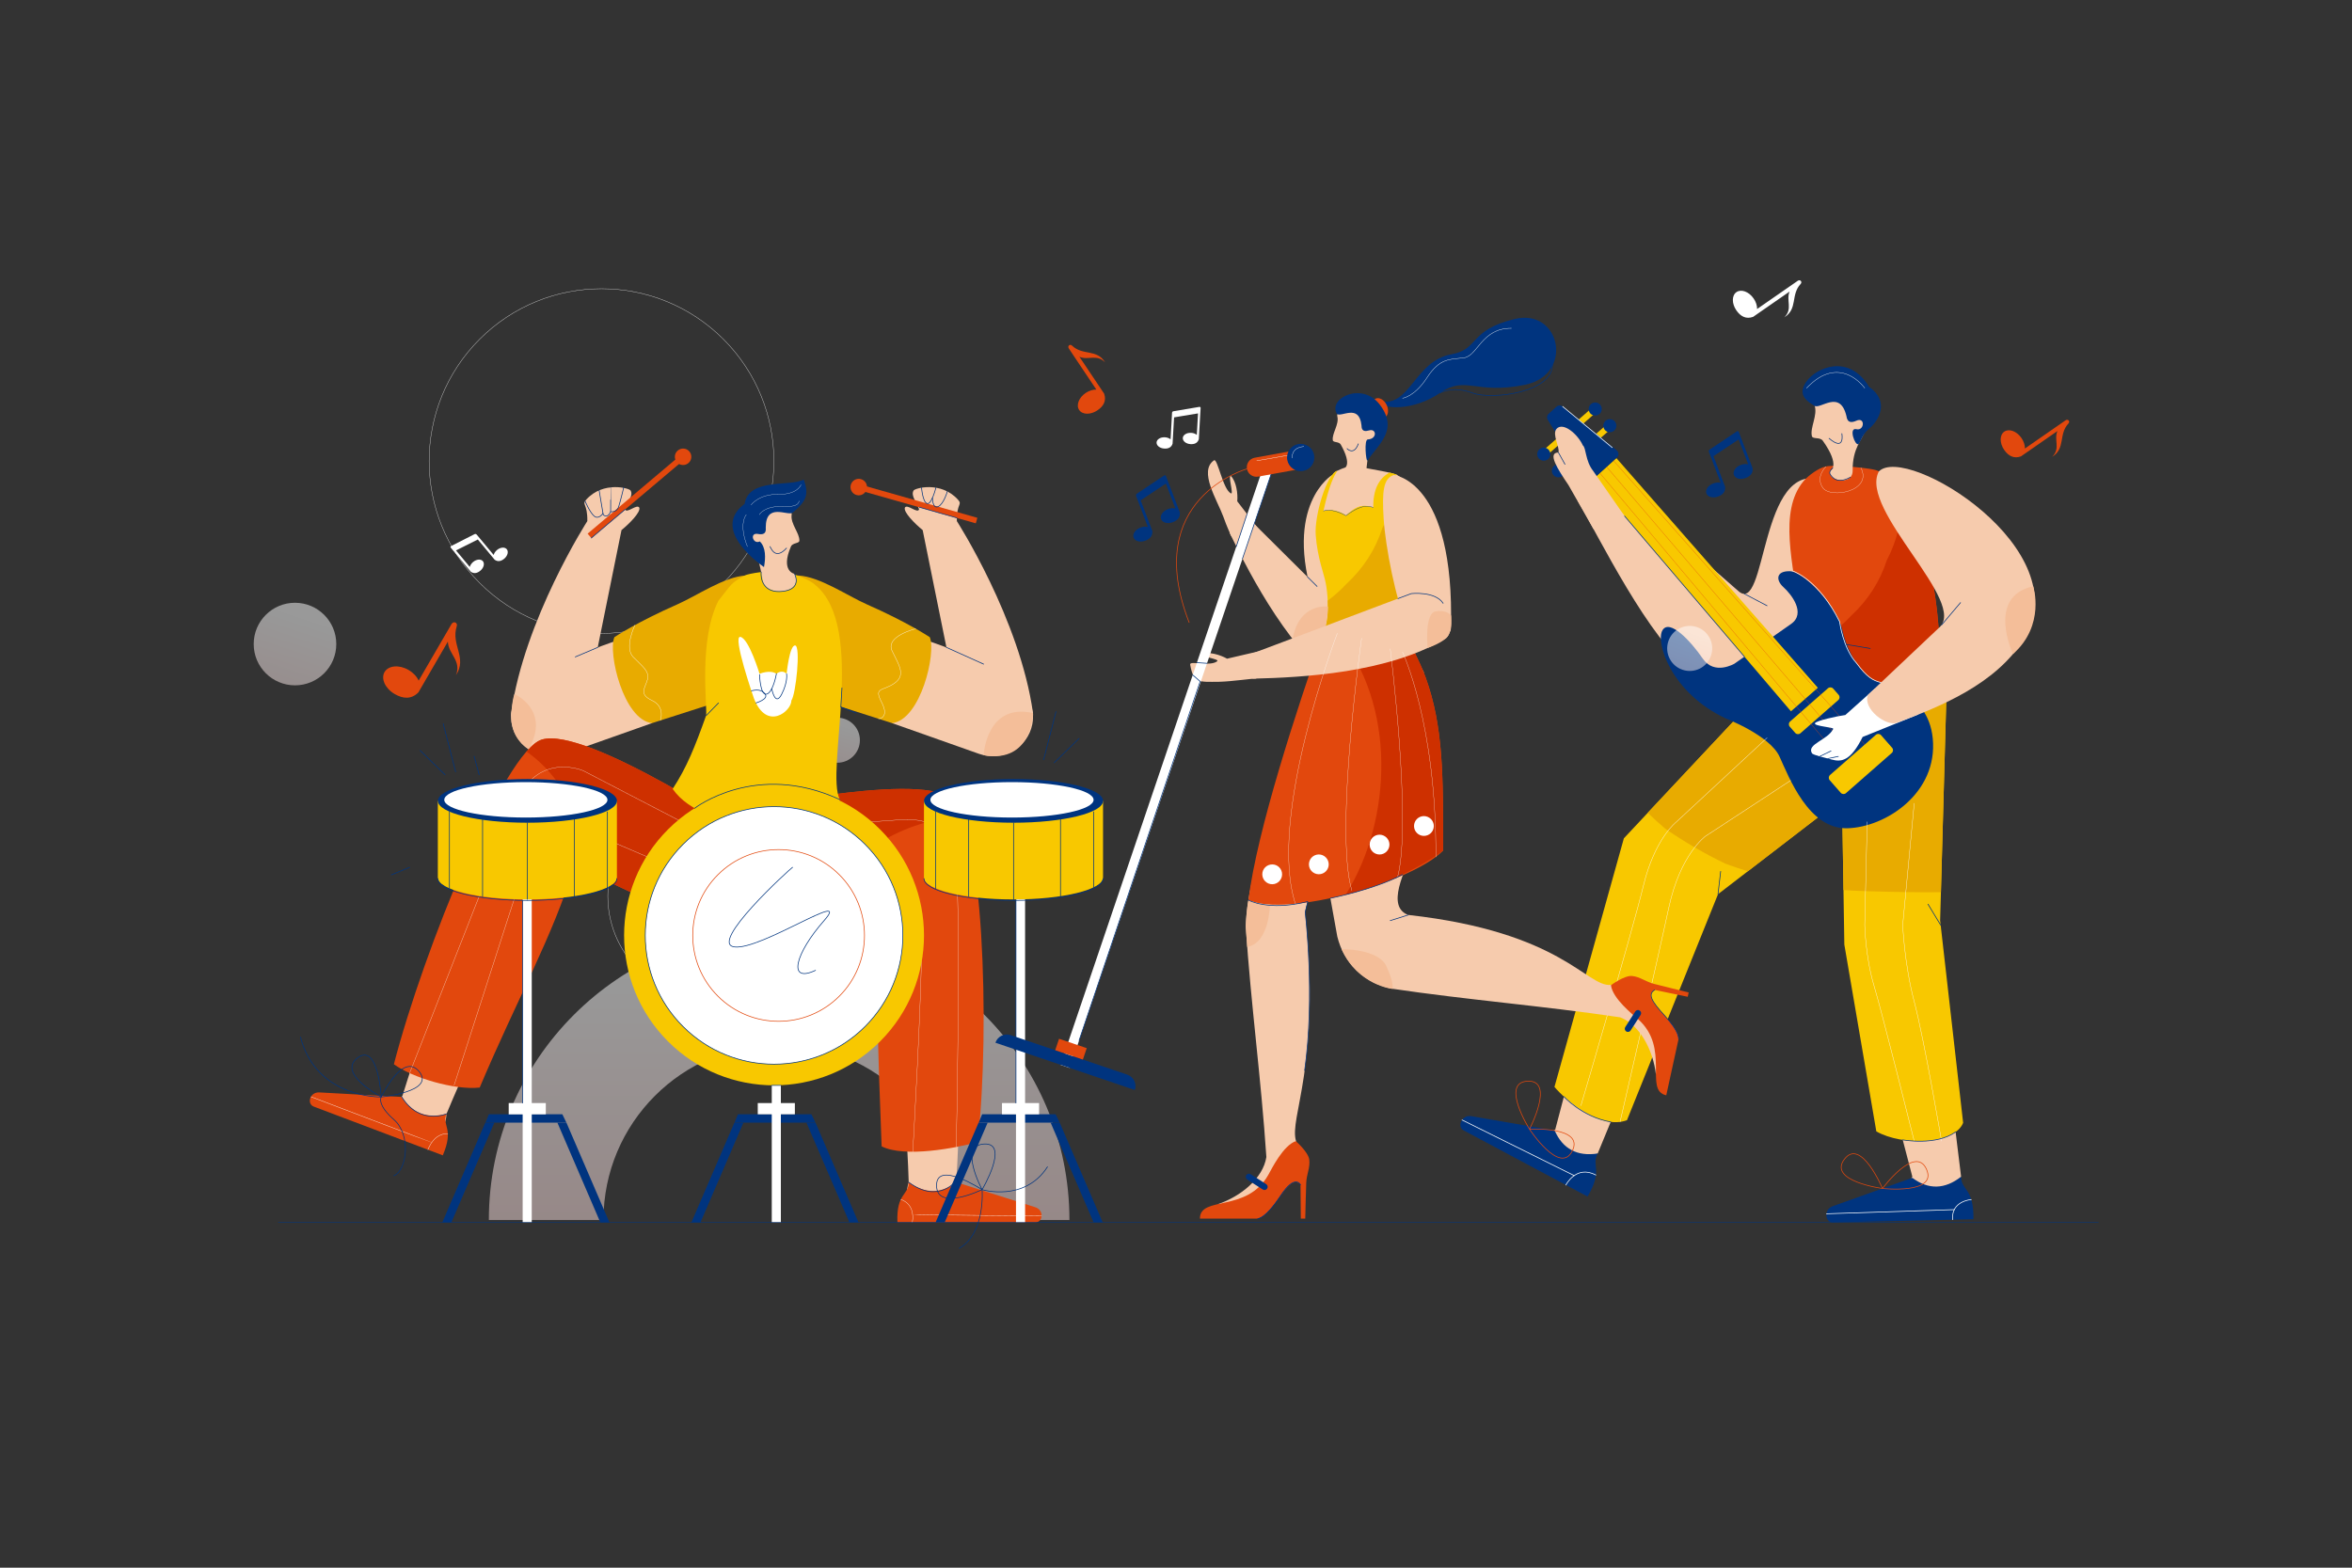 <svg xmlns="http://www.w3.org/2000/svg" enable-background="new 0 0 4500 3000" viewBox="0 0 4500 3000" id="musical-band-performing"><rect x="0" y="0" width="4500" height="3000" fill="#333333" stroke="none"/><polygon fill="#f6cbad" fill-rule="evenodd" points="3630.6 2143.7 3658.8 2251.7 3638.9 2285.9 3732.6 2282.4 3752.1 2251.8 3735.1 2113.1" clip-rule="evenodd"></polygon><path fill="#00347f" fill-rule="evenodd" d="M3752.1,2251.8c-31.2,24.4-62.7,25.2-93.3,2.1l-152.2,54.3c-18.2,6.5-14.5,31.4,0.1,31.1l269-6.1
		C3776.7,2272.7,3752.7,2279.1,3752.1,2251.8z" clip-rule="evenodd"></path><polygon fill="#f6cbad" fill-rule="evenodd" points="3004 2053.6 2975.6 2161.5 2941.5 2181.6 3024.8 2224.6 3056.8 2207.4 3110.1 2078.3" clip-rule="evenodd"></polygon><path fill="#00347f" fill-rule="evenodd" d="M3056.8,2207.4c-39.1,6-67-8.8-82.3-44l-159.2-27.4c-19-3.3-28.1,20.2-15.1,27.1l237.3,126.7
		C3068,2237.7,3043.9,2231.5,3056.8,2207.4z" clip-rule="evenodd"></path><path fill="#f6cbad" fill-rule="evenodd" d="M3325.3,1130.5l-248.6-217.2c-15-1.2-52.3,36.5-57.4,46.2c38.7,65.2,136,266.4,218.9,325.2
		c230.4,163.4,349-331,250.1-365.5C3365.1,876.2,3381.3,1182.3,3325.3,1130.5z" clip-rule="evenodd"></path><path fill="#f8c800" fill-rule="evenodd" d="M3724.5,1310l-12.5,451.5l44,387.2c-16.4,41.3-115.8,45.1-166.1,16.4l-61.2-357.5l-4.4-278.9L3287,1711.2
		l-174.2,432.5c-51.6,19.1-117.9-38.9-138.7-63.7l132.8-475.8l306.5-327.1L3724.5,1310z" clip-rule="evenodd"></path><path fill="#e8ab00" fill-rule="evenodd" d="M3185.8,1585.6c36.7,25.4,75.4,47.9,115.6,67.3c14.1,5.1,28.3,9.9,42.6,14.4l180.3-138.7l2.8,174.7
		c13,0.8,26.1,1.5,39.1,1.9c48.9,1.6,98.1,2.6,147.3,2.2l11.1-397.6l-311-32.9l-261,278.5
		C3163.4,1565.9,3174.4,1575.9,3185.8,1585.6z" clip-rule="evenodd"></path><path fill="#e2480d" fill-rule="evenodd" d="M3708.4,1302c-21.5,53.3-302.4,74.3-304.1,4.6c-0.8-35.2,43.2-94,38.4-133.1c-11.5-93.8-40.2-194.2,7.5-252.2
		c9.4-11.4,30-26.4,43.4-28.6c10-3.6,93.1,2.5,101.1,9.3C3724.5,1013.7,3713.4,1289.6,3708.4,1302z" clip-rule="evenodd"></path><path fill="#ce3000" fill-rule="evenodd" d="M3638.7,953.4c0.2,42.2-9.3,81.7-28.7,118.6c-13.3,41-36.1,76.5-68.4,106.4c-30,32.2-65.4,55-106.4,68.4
		c-5.2,2.7-10.5,5.3-15.8,7.6c-8.3,19.4-15.5,37.8-15.1,52.2c1.7,69.6,282.5,48.7,304.1-4.6
		C3712.7,1291.3,3721.7,1081.4,3638.7,953.4z" clip-rule="evenodd"></path><path fill="#f6cbad" fill-rule="evenodd" d="M3502,900.8c0,0,20.1-8.7-14.5-57.4c-5.3-7.5-19.2-2.5-20.8-8.6c-4.3-16.2,11.8-40.6,4.9-59.5
		c-4.9-13.2,18.4-21.9,35.8-26.1c28.7-6.9,78.4,10.9,60.8,75.4c-4.2,15.5-24.2,32.1-23.6,76C3545,930.8,3493.6,919.3,3502,900.8z" clip-rule="evenodd"></path><path fill="#00347f" fill-rule="evenodd" d="M3471.2,776.4c11.2,8,48.9-32,61.4,19.3c0.9,3.9,1.6,17.3,19.1,9.4c17.5-7.9,15.5,20,0.1,16.2
		c-15.4-3.8-2.9,31.9,3.8,28.7c2.9-1.3,7.3-18.9,19.9-29.1c19.4-15.8,40.6-52.6,0.6-80.6c-39-64.8-102-36.5-120.2-9.8
		C3442.8,749.6,3447.3,762.5,3471.2,776.4z" clip-rule="evenodd"></path><path fill="none" stroke="#00347f" stroke-linecap="round" stroke-linejoin="round" stroke-miterlimit="10" stroke-width="1.323" d="M3524,829.8c0,0,6.4,35.2-24.5,9.1" clip-rule="evenodd"></path><rect width="58.1" height="11.7" x="2943.8" y="846.3" fill="#f8c800" fill-rule="evenodd" clip-rule="evenodd" transform="rotate(-41.253 2972.65 852.193)"></rect><path fill="#00347f" fill-rule="evenodd" d="M2963.1,860.8c4.6,5.2,4,13.1-1.2,17.7c-5.2,4.6-13.1,4-17.7-1.2s-4-13.1,1.2-17.7
			C2950.6,855.1,2958.5,855.6,2963.1,860.8z" clip-rule="evenodd"></path><rect width="58.1" height="11.7" x="2971.8" y="878.3" fill="#f8c800" fill-rule="evenodd" clip-rule="evenodd" transform="rotate(-41.253 3000.67 884.142)"></rect><path fill="#00347f" fill-rule="evenodd" d="M2991.1,892.7c4.6,5.2,4,13.1-1.2,17.7c-5.2,4.6-13.1,4-17.7-1.2c-4.6-5.2-4-13.1,1.2-17.7
			C2978.6,887,2986.5,887.5,2991.1,892.7z" clip-rule="evenodd"></path><rect width="58.1" height="11.7" x="3003.8" y="793.7" fill="#f8c800" fill-rule="evenodd" clip-rule="evenodd" transform="rotate(138.747 3032.844 799.615)"></rect><path fill="#00347f" fill-rule="evenodd" d="M3042.6,791c4.6,5.2,12.5,5.7,17.7,1.2c5.2-4.6,5.7-12.5,1.2-17.7c-4.6-5.2-12.5-5.7-17.7-1.2
			C3038.6,777.9,3038.1,785.8,3042.6,791z" clip-rule="evenodd"></path><rect width="58.1" height="11.7" x="3031.8" y="825.6" fill="#f8c800" fill-rule="evenodd" clip-rule="evenodd" transform="rotate(138.747 3060.866 831.572)"></rect><path fill="#00347f" fill-rule="evenodd" d="M3070.6 822.9c4.6 5.2 12.5 5.7 17.7 1.2 5.2-4.6 5.7-12.5 1.2-17.7-4.6-5.2-12.5-5.7-17.7-1.2C3066.6 809.8 3066.1 817.8 3070.6 822.9zM3301.9 1374.9c0 0 84.1 32.4 102.7 72.8 18.6 40.4 55.8 139.1 129.8 137.3 74-1.9 173.5-67.9 163.5-171.8-8.9-92.1-102.1-105.4-114.6-112.7-22.9-13.4-49.3-51.4-58.7-95.6-9.4-44.3-73.3-111.2-100.2-111.8-26.8-.6-26.9 17.3-12.1 30.6 14.8 13.3 43.8 49.9 14.4 70.4-29.3 20.5-108 75.8-108 75.8s-38.5 23.2-60.9-9.6c-22.5-32.8-63.3-76.9-77-54.3C3167.1 1228.4 3196.5 1325.5 3301.9 1374.9z" clip-rule="evenodd"></path><polygon fill="#f8c800" points="3426.6 1361.2 3478 1316.2 3092.5 876.6 3048 916.8"></polygon><path fill="#00347f" d="M3045.4,919.2l48.3-43.8c4-3.7,3.9-10-0.4-13.5l-103.6-84.1c-3.4-2.8-8.3-2.6-11.6,0.3l-15.3,13.9
			c-3.2,2.9-3.9,7.6-1.6,11.3l70.5,114C3034.8,922,3041.3,922.9,3045.4,919.2z"></path><path fill="#f8c800" fill-rule="evenodd" d="M3517.2 1339.6l-72.5 63.6c-2.9 2.5-7.3 2.3-9.9-.6l-10.5-12c-2.5-2.9-2.3-7.3.6-9.9l72.5-63.6c2.9-2.5 7.3-2.3 9.9.6l10.5 12C3520.4 1332.6 3520.1 1337 3517.2 1339.6zM3619.5 1440.9l-87.7 76.9c-2.9 2.5-7.3 2.3-9.9-.6l-21.2-24.2c-2.5-2.9-2.3-7.3.6-9.9l87.7-76.9c2.9-2.5 7.3-2.3 9.9.6l21.2 24.2C3622.7 1433.9 3622.4 1438.3 3619.5 1440.9z" clip-rule="evenodd"></path><line x1="3060.9" x2="3523.4" y1="905.2" y2="1454.8" fill="none" stroke="#e2480d" stroke-linecap="round" stroke-linejoin="round" stroke-miterlimit="10" stroke-width=".496" clip-rule="evenodd"></line><line x1="3073.9" x2="3543.2" y1="893.4" y2="1442.2" fill="none" stroke="#e2480d" stroke-linecap="round" stroke-linejoin="round" stroke-miterlimit="10" stroke-width=".496" clip-rule="evenodd"></line><line x1="3087" x2="3567.7" y1="881.5" y2="1424.9" fill="none" stroke="#e2480d" stroke-linecap="round" stroke-linejoin="round" stroke-miterlimit="10" stroke-width=".496" clip-rule="evenodd"></line><line x1="2989.8" x2="3084.6" y1="777.9" y2="856.5" fill="none" stroke="#fff" stroke-linecap="round" stroke-linejoin="round" stroke-miterlimit="10" stroke-width="1.323" clip-rule="evenodd"></line><path fill="#fff" fill-rule="evenodd" d="M3587.3,1317.6l-56.7,50.7c-15,1.9-56.5,11-58.1,15.8c-2,5.8,37.4,7.5,34.9,10.9
		c-10.2,21.2-51.5,28.9-40.6,46.5c2.2,3.6,27.3,9.1,36.9,11.8c20.2,5.7,37.3,2.4,60-43l106.7-43.1L3587.3,1317.6z" clip-rule="evenodd"></path><path fill="#f6cbad" fill-rule="evenodd" d="M3709 1202.1l-134.9 127.4c-11.4 26.5 36.1 62.8 56.5 53 80.3-29.6 187.6-72.8 241.5-159.1 107-171.2-224.6-374.9-277.4-321.2C3555.7 975.6 3768.5 1154.3 3709 1202.1zM3108.2 987.5L3048 901c-15.2-19.4-13-43.9-19.7-48.8-9.1-20.7-37.7-45.8-50.4-31.4-8.7 10.7 6.8 35.1 3.8 45.2-21.7 0-2 31 19.2 62.3l47.9 84L3108.2 987.5z" clip-rule="evenodd"></path><path fill="none" stroke="#fff" stroke-linecap="round" stroke-linejoin="round" stroke-miterlimit="10" stroke-width=".496" d="M3493.6,892.9c0,0-21,19.8-5.9,40.8c15.1,21,95.8,6.4,72.6-38.6" clip-rule="evenodd"></path><line x1="3108.2" x2="3337.5" y1="987.5" y2="1256.6" fill="none" stroke="#00347f" stroke-linecap="round" stroke-linejoin="round" stroke-miterlimit="10" stroke-width="1.323" clip-rule="evenodd"></line><path fill="#f4be99" fill-rule="evenodd" d="M3851.4,1251.6c0,0-52-110.1,38.7-129.6C3890.1,1122,3913.9,1196.4,3851.4,1251.6z" clip-rule="evenodd"></path><line x1="3714.7" x2="3751" y1="1196" y2="1153.2" fill="none" stroke="#00347f" stroke-linecap="round" stroke-linejoin="round" stroke-miterlimit="10" stroke-width="1.323" clip-rule="evenodd"></line><line x1="3337.5" x2="3380.9" y1="1136.4" y2="1159.2" fill="none" stroke="#00347f" stroke-linecap="round" stroke-linejoin="round" stroke-miterlimit="10" stroke-width="1.323" clip-rule="evenodd"></line><line x1="3481.6" x2="3503.2" y1="1447.5" y2="1437.1" fill="none" stroke="#00347f" stroke-linecap="round" stroke-linejoin="round" stroke-miterlimit="10" stroke-width="1.323" clip-rule="evenodd"></line><line x1="3497" x2="3517.2" y1="1451.6" y2="1447.5" fill="none" stroke="#00347f" stroke-linecap="round" stroke-linejoin="round" stroke-miterlimit="10" stroke-width="1.323" clip-rule="evenodd"></line><line x1="2981.7" x2="2994.2" y1="866.1" y2="888.5" fill="none" stroke="#00347f" stroke-linecap="round" stroke-linejoin="round" stroke-miterlimit="10" stroke-width="1.323" clip-rule="evenodd"></line><path fill="none" stroke="#fff" stroke-linecap="round" stroke-linejoin="round" stroke-miterlimit="10" stroke-width="1.323" d="M3430.8,1093c0,0,49.4,16.7,88.9,96.7c0,0,6.3,51.2,32.4,79.3c20.3,27.5,31.7,33.3,46.8,37.1" clip-rule="evenodd"></path><path fill="none" stroke="#00347f" stroke-linecap="round" stroke-linejoin="round" stroke-miterlimit="10" stroke-width="1.323" d="M2992.2,2098.5c0,0,34.6,38.8,89.6,48.5" clip-rule="evenodd"></path><line x1="3287" x2="3292.1" y1="1711.2" y2="1667.5" fill="none" stroke="#00347f" stroke-linecap="round" stroke-linejoin="round" stroke-miterlimit="10" stroke-width="1.323" clip-rule="evenodd"></line><path fill="none" stroke="#fff" stroke-linecap="round" stroke-linejoin="round" stroke-miterlimit="10" stroke-width="1.323" d="M3771.6,2295.5c0,0-39.2,2.7-35.6,38.6" clip-rule="evenodd"></path><line x1="3739.1" x2="3494.5" y1="2314.8" y2="2322.7" fill="none" stroke="#fff" stroke-linecap="round" stroke-linejoin="round" stroke-miterlimit="10" stroke-width="1.323" clip-rule="evenodd"></line><path fill="none" stroke="#fff" stroke-linecap="round" stroke-linejoin="round" stroke-miterlimit="10" stroke-width="1.323" d="M2995.9,2267.8c0,0,19.6-39.2,57.5-19.2" clip-rule="evenodd"></path><line x1="2797.3" x2="3011.9" y1="2143.2" y2="2249.7" fill="none" stroke="#fff" stroke-linecap="round" stroke-linejoin="round" stroke-miterlimit="10" stroke-width="1.323" clip-rule="evenodd"></line><path fill="none" stroke="#e2480d" stroke-linecap="round" stroke-linejoin="round" stroke-miterlimit="10" stroke-width="1.323" d="M3601.7 2274.3c0 0 63-85 84.3-36.5C3707.2 2285.9 3601.7 2274.3 3601.7 2274.3zM3601.7 2274.3c0 0-104.9-13.8-72.9-56C3560.6 2176.4 3601.7 2274.3 3601.7 2274.3zM2926.3 2160.8c0 0 105.7-5.7 81.9 41.7C2984.6 2249.5 2926.3 2160.8 2926.3 2160.8zM2926.3 2160.8c0 0-56.3-89.6-3.4-91.8C2975.4 2066.8 2926.3 2160.8 2926.3 2160.8z" clip-rule="evenodd"></path><line x1="3712.9" x2="3688.8" y1="1770.1" y2="1730.3" fill="none" stroke="#00347f" stroke-linecap="round" stroke-linejoin="round" stroke-miterlimit="10" stroke-width="1.323" clip-rule="evenodd"></line><path fill="none" stroke="#00347f" stroke-linecap="round" stroke-linejoin="round" stroke-miterlimit="10" stroke-width="1.323" d="M3506.6,895.4c0,0-8.6,7-5,12.2c3.6,5.2,12.6,19.8,38.6,5.7" clip-rule="evenodd"></path><path fill="none" stroke="#fff" stroke-linecap="round" stroke-linejoin="round" stroke-miterlimit="10" stroke-width=".661" d="M3380.9,1411.9l-173.5,160.9c0,0-41.1,31.3-63,121.6c-21.9,90.3-119.7,421.4-119.7,421.4" clip-rule="evenodd"></path><path fill="none" stroke="#fff" stroke-linecap="round" stroke-linejoin="round" stroke-miterlimit="10" stroke-width=".661" d="M3425.9 1493.6L3263 1600.2c0 0-48.3 34.6-70.2 136.9-21.9 102.3-93.2 409.8-93.2 409.8M3572.4 1572.7l-4.7 197.4c0 0 1.3 61.1 17.7 115.9 16.4 54.8 77 297.6 77 297.6M3662.4 1537.2l-22 232.9c0 0 3.2 75.6 22 146.5s52.3 267 52.3 267" clip-rule="evenodd"></path><path fill="none" stroke="#00347f" stroke-linecap="round" stroke-linejoin="round" stroke-miterlimit="10" stroke-width="1.323" d="M3640.4,2181.3c0,0,63.8,11.9,101.2-15.2" clip-rule="evenodd"></path><path fill="none" stroke="#fff" stroke-linecap="round" stroke-linejoin="round" stroke-miterlimit="10" stroke-width=".661" d="M3567.7,742.7c0,0-47.3-67.6-111.2,0" clip-rule="evenodd"></path><line x1="3533.2" x2="3578.2" y1="1233.4" y2="1240.9" fill="none" stroke="#00347f" stroke-linecap="round" stroke-linejoin="round" stroke-miterlimit="10" stroke-width="1.323" clip-rule="evenodd"></line><circle cx="1150.9" cy="882.3" r="329.8" fill="none" stroke="#fff" stroke-miterlimit="10" stroke-width=".661" clip-rule="evenodd" opacity=".85" transform="rotate(-45.001 1150.932 882.36)"></circle><defs><filter id="a" width="158.1" height="158.1" x="485.3" y="1153.5" filterUnits="userSpaceOnUse"><feFlood flood-color="#fff" flood-opacity="1" result="back"></feFlood><feBlend in="SourceGraphic" in2="back"></feBlend></filter></defs><mask id="c" width="158.1" height="158.1" x="485.3" y="1153.5" maskUnits="userSpaceOnUse"><g filter="url(#a)"><linearGradient id="b" x1="3051.151" x2="3351.907" y1="223.138" y2="223.138" gradientTransform="rotate(108.223 1482.086 -200.407)" gradientUnits="userSpaceOnUse"><stop offset=".095" stop-color="#fff"></stop><stop offset=".228" stop-color="#dfdfdf"></stop><stop offset=".519" stop-color="#8c8c8c"></stop><stop offset=".947" stop-color="#0a0a0a"></stop><stop offset=".979"></stop></linearGradient><circle cx="564.4" cy="1232.5" r="79" fill="url(#b)" fill-rule="evenodd" clip-rule="evenodd" mask="url(#c)"></circle></g></mask><linearGradient id="d" x1="3051.151" x2="3351.907" y1="223.138" y2="223.138" gradientTransform="rotate(108.223 1482.086 -200.407)" gradientUnits="userSpaceOnUse"><stop offset=".095" stop-color="#fff"></stop><stop offset=".754" stop-color="#fbe0df"></stop><stop offset=".979" stop-color="#f9d4d3"></stop></linearGradient><circle cx="564.4" cy="1232.5" r="79" fill="url(#d)" fill-rule="evenodd" clip-rule="evenodd" opacity=".5"></circle><path fill="#e2480d" fill-rule="evenodd" d="M856.9 1227.8l-55.4 95.5-.9 1.6c-13.4 13.6-29.2 12.7-45.5 3.2-18.1-10.5-26.7-29.3-19.4-42 7.4-12.7 28-14.5 46-4 9.1 5.3 15.9 12.7 19.3 20.4l50.9-87.7 4.5-7.7 7.4-12.8c3.9-6.7 12.6-2.8 10 4.4-11.3 35.6 20.7 59.5-1.4 93.5C883.4 1263.9 857.7 1251.9 856.9 1227.8zM2065.2 682.7l46.5 69.4.8 1.2c4.8 13.6-1.1 24.1-12.9 32-13.1 8.8-28.8 8.5-34.9-.8-6.2-9.2-.5-23.8 12.6-32.6 6.6-4.4 13.9-6.6 20.3-6.4l-42.7-63.7-3.7-5.6-6.2-9.3c-3.3-4.9 2.3-9.5 6.3-5.3 20.5 19.5 47.3 5.6 63.1 32C2098.6 676.7 2081.9 690.2 2065.2 682.7zM3936.4 824.9l-68.6 47.6-1.1.8c-13.5 5-24.1-.7-32.2-12.4-9-13-8.9-28.6.2-34.9 9.1-6.3 23.8-.9 32.8 12.1 4.6 6.6 6.8 13.8 6.7 20.2l63-43.7 5.5-3.8 9.2-6.4c4.8-3.4 9.5 2.1 5.4 6.2-19.2 20.8-4.9 47.4-31 63.6C3942.9 858.1 3929.1 841.7 3936.4 824.9z" clip-rule="evenodd"></path><path fill="#fff" fill-rule="evenodd" d="M3424 557.9l-68.6 47.6-1.1.8c-13.5 5-24.1-.7-32.2-12.4-9-13-8.9-28.6.2-34.9 9.1-6.3 23.8-.9 32.8 12.1 4.6 6.6 6.8 13.8 6.7 20.2l63-43.7 5.5-3.8 9.2-6.4c4.8-3.4 9.5 2.1 5.4 6.2-19.2 20.8-4.9 47.4-31 63.6C3430.5 591.1 3416.8 574.6 3424 557.9zM2246.3 798.7l-2.8 49.4c0 .1 0 .3 0 .4 0 .1 0 .3 0 .4-2.3 7.4-8.3 10-15.9 9.5-8.5-.5-15.1-5.7-14.8-11.7.3-6 7.5-10.4 16-9.9 4.3.2 8.1 1.7 10.8 3.9l2.3-41.2.2-3.6.3-6c.1-1.4 1.2-2.7 2.5-2.9l49.9-8.4c1.3-.2 2.3.7 2.3 2.1l-.4 6.9-.2 2.8-2.8 49.2c0 .1 0 .3 0 .4 0 .1 0 .3 0 .4-2.4 7.4-8.3 10-15.9 9.5-8.5-.5-15.1-5.7-14.8-11.7.3-6 7.5-10.4 16-9.9 4.3.2 8.1 1.7 10.8 3.9l2.3-41.1L2246.3 798.7zM914.2 1032.4l31.6 38c.1.1.2.2.2.3.1.1.2.2.2.3 6.3 4.6 12.6 3.1 18.5-1.8 6.5-5.4 8.7-13.6 4.9-18.2-3.8-4.6-12.2-3.9-18.7 1.5-3.3 2.8-5.5 6.2-6.4 9.5l-26.4-31.7-2.3-2.8-3.9-4.6c-.9-1.1-2.6-1.4-3.8-.8l-45.1 22.9c-1.2.6-1.5 2-.6 3l4.4 5.3 1.8 2.1 31.5 37.9c.1.1.2.2.2.3.1.1.2.2.2.3 6.3 4.6 12.6 3.1 18.5-1.8 6.5-5.4 8.7-13.6 4.9-18.2-3.8-4.6-12.2-3.9-18.7 1.5-3.3 2.8-5.5 6.2-6.4 9.5l-26.3-31.6L914.2 1032.4z" clip-rule="evenodd"></path><path fill="#00347f" fill-rule="evenodd" d="M2182.4 957.5l21.9 57.4c.1.1.1.3.2.4.1.1.1.3.2.4 1.1 9.6-4.3 15.5-13.2 18.9-9.9 3.8-20 1.2-22.6-5.7-2.6-6.9 3.2-15.6 13.1-19.3 5-1.9 10-2.2 14.2-1.1l-18.2-47.9-1.6-4.2-2.7-7c-.6-1.6 0-3.7 1.4-4.6l52.2-34.9c1.4-.9 3-.4 3.6 1.2l3 8 1.2 3.2 21.8 57.2c.1.1.1.3.2.4.1.1.1.3.2.4 1.1 9.6-4.3 15.5-13.2 18.9-9.9 3.8-20 1.2-22.6-5.7-2.6-6.9 3.2-15.6 13.1-19.3 5-1.9 10-2.2 14.2-1.1l-18.2-47.7L2182.4 957.5zM3278.3 873l21.9 57.4c.1.1.1.3.2.4.1.1.1.3.2.4 1.1 9.6-4.3 15.5-13.2 18.9-9.9 3.8-20 1.2-22.6-5.7-2.6-6.9 3.2-15.6 13.1-19.3 5-1.9 10-2.2 14.2-1.1l-18.2-47.9-1.6-4.2-2.7-7c-.6-1.6 0-3.7 1.4-4.6l52.2-34.9c1.4-.9 3-.4 3.6 1.2l3 8 1.2 3.2 21.8 57.2c.1.1.1.3.2.4.1.1.1.3.2.4 1.1 9.6-4.3 15.5-13.2 18.9-9.9 3.8-20 1.2-22.6-5.7-2.6-6.9 3.2-15.6 13.1-19.3 5-1.9 10-2.2 14.2-1.1l-18.2-47.7L3278.3 873z" clip-rule="evenodd"></path><circle cx="1360.3" cy="1715.1" r="197.4" fill="none" stroke="#fff" stroke-miterlimit="10" stroke-width=".661" clip-rule="evenodd" opacity=".85" transform="rotate(-45.001 1360.305 1715.094)"></circle><defs><filter id="e" width="86.3" height="86.3" x="1559" y="1373.3" filterUnits="userSpaceOnUse"><feFlood flood-color="#fff" flood-opacity="1" result="back"></feFlood><feBlend in="SourceGraphic" in2="back"></feBlend></filter></defs><mask id="g" width="86.3" height="86.3" x="1559" y="1373.3" maskUnits="userSpaceOnUse"><g filter="url(#e)"><linearGradient id="f" x1="2937.27" x2="3101.353" y1="-820.105" y2="-820.105" gradientTransform="rotate(108.223 1482.086 -200.407)" gradientUnits="userSpaceOnUse"><stop offset=".095" stop-color="#fff"></stop><stop offset=".228" stop-color="#dfdfdf"></stop><stop offset=".519" stop-color="#8c8c8c"></stop><stop offset=".947" stop-color="#0a0a0a"></stop><stop offset=".979"></stop></linearGradient><circle cx="1602.1" cy="1416.5" r="43.1" fill="url(#f)" fill-rule="evenodd" clip-rule="evenodd" mask="url(#g)"></circle></g></mask><linearGradient id="h" x1="2937.27" x2="3101.353" y1="-820.105" y2="-820.105" gradientTransform="rotate(108.223 1482.086 -200.407)" gradientUnits="userSpaceOnUse"><stop offset=".095" stop-color="#fff"></stop><stop offset=".754" stop-color="#fbe0df"></stop><stop offset=".979" stop-color="#f9d4d3"></stop></linearGradient><circle cx="1602.1" cy="1416.5" r="43.1" fill="url(#h)" fill-rule="evenodd" clip-rule="evenodd" opacity=".5"></circle><defs><filter id="i" width="86.3" height="86.3" x="3189.7" y="1197.7" filterUnits="userSpaceOnUse"><feFlood flood-color="#fff" flood-opacity="1" result="back"></feFlood><feBlend in="SourceGraphic" in2="back"></feBlend></filter></defs><mask id="k" width="86.3" height="86.3" x="3189.7" y="1197.7" maskUnits="userSpaceOnUse"><g filter="url(#i)"><linearGradient id="j" x1="2260.462" x2="2424.545" y1="-2314.258" y2="-2314.258" gradientTransform="rotate(108.223 1482.086 -200.407)" gradientUnits="userSpaceOnUse"><stop offset=".095" stop-color="#fff"></stop><stop offset=".228" stop-color="#dfdfdf"></stop><stop offset=".519" stop-color="#8c8c8c"></stop><stop offset=".947" stop-color="#0a0a0a"></stop><stop offset=".979"></stop></linearGradient><path fill="url(#j)" fill-rule="evenodd" d="M3219.4,1281.8c-22.6-7.4-34.9-31.8-27.5-54.4c7.4-22.6,31.8-34.9,54.4-27.5c22.6,7.4,34.9,31.8,27.5,54.4
				C3266.4,1277,3242,1289.3,3219.4,1281.8z" clip-rule="evenodd" mask="url(#k)"></path></g></mask><linearGradient id="l" x1="2260.462" x2="2424.545" y1="-2314.258" y2="-2314.258" gradientTransform="rotate(108.223 1482.086 -200.407)" gradientUnits="userSpaceOnUse"><stop offset=".095" stop-color="#fff"></stop><stop offset=".754" stop-color="#fbe0df"></stop><stop offset=".979" stop-color="#f9d4d3"></stop></linearGradient><path fill="url(#l)" fill-rule="evenodd" d="M3219.4,1281.8c-22.6-7.4-34.9-31.8-27.5-54.4c7.4-22.6,31.8-34.9,54.4-27.5c22.6,7.4,34.9,31.8,27.5,54.4
		C3266.4,1277,3242,1289.3,3219.4,1281.8z" clip-rule="evenodd" opacity=".5"></path><defs><filter id="m" width="1110.8" height="555.4" x="935.3" y="1779.3" filterUnits="userSpaceOnUse"><feFlood flood-color="#fff" flood-opacity="1" result="back"></feFlood><feBlend in="SourceGraphic" in2="back"></feBlend></filter></defs><mask id="o" width="1110.8" height="555.4" x="935.3" y="1779.3" maskUnits="userSpaceOnUse"><g filter="url(#m)"><linearGradient id="n" x1="1490.752" x2="1490.752" y1="1809.91" y2="2485.426" gradientUnits="userSpaceOnUse"><stop offset=".095" stop-color="#fff"></stop><stop offset=".228" stop-color="#dfdfdf"></stop><stop offset=".519" stop-color="#8c8c8c"></stop><stop offset=".947" stop-color="#0a0a0a"></stop><stop offset=".979"></stop></linearGradient><path fill="url(#n)" fill-rule="evenodd" d="M935.3,2334.7c0-306.7,248.7-555.4,555.4-555.4s555.4,248.7,555.4,555.4h-219.4
				c0-185.6-150.5-336.1-336.1-336.1s-336,150.5-336,336.1H935.3z" clip-rule="evenodd" mask="url(#o)"></path></g></mask><linearGradient id="p" x1="1490.752" x2="1490.752" y1="1809.91" y2="2485.426" gradientUnits="userSpaceOnUse"><stop offset=".095" stop-color="#fff"></stop><stop offset=".754" stop-color="#fbe0df"></stop><stop offset=".979" stop-color="#f9d4d3"></stop></linearGradient><path fill="url(#p)" fill-rule="evenodd" d="M935.3,2334.7c0-306.7,248.7-555.4,555.4-555.4s555.4,248.7,555.4,555.4h-219.4
		c0-185.6-150.5-336.1-336.1-336.1s-336,150.5-336,336.1H935.3z" clip-rule="evenodd" opacity=".5"></path><g><path fill="#f6cbad" fill-rule="evenodd" d="M1844.5,1975.9c-8.9,87.5-8.8,191.8-14.8,283.1c8.5,50.5,38,34.5,96.2,53.1c-110.9,13.2-209.4,19.9-187.3-49.7
		c-2.6-83.6-8.8-154.2-21.6-286L1844.5,1975.9z" clip-rule="evenodd"></path><path fill="#e2480d" fill-rule="evenodd" d="M1821.3,1528c58.8,45.3,73.9,431.1,49.5,657.5c-41.7,11.5-140.1,30.4-184,8.2c-7-183.8-12.5-320.9-2.9-459.9
		c-90.3-0.1-129.5-3.4-216.1-25c-108.1-27-126.2-28.8-109.4-146C1385.9,1557.7,1750.5,1473.5,1821.3,1528z" clip-rule="evenodd"></path><path fill="#ce3000" fill-rule="evenodd" d="M1569.6,1728.7c18.2-23.1,36.5-46.1,54.5-69.4c41.3-41,89.9-69.3,145.9-85c24.3-3.3,48.6-6.5,73-9.8
		c-6.4-17.7-13.6-30.3-21.7-36.5c-70.8-54.5-435.4,29.7-462.9,34.7c-16.8,117.2,1.2,119,109.4,146
		C1508.8,1719,1539.3,1725.1,1569.6,1728.7z" clip-rule="evenodd"></path><path fill="#f6cbad" fill-rule="evenodd" d="M1247.5,1383.8l-166.3,58.8c-44.1,15.6-93-10.8-101.9-56.7c-3-15.5-1.3-32.2,9-48.8
		c38-61.4,185.8-109.1,185.8-109.1l73.5,45.7V1383.8z" clip-rule="evenodd"></path><path fill="#e8ab00" fill-rule="evenodd" d="M1438.6,1322.5c41.9-36.2,51.4-224.8-12.3-221.1c-40.8,2.4-92.6,38.4-130.3,55.1
		c-77.8,34.3-118.7,61.7-120.5,62.8c-12.7,29.9,17.3,158.2,72,164.5L1438.6,1322.5z" clip-rule="evenodd"></path><path fill="#f6cbad" fill-rule="evenodd" d="M1196 974.8c2.9 8.8 23.1-11.5 27.2-3.2 2.8 8.4-18.8 30.4-34.1 42.8l-60.5 298.7c-23.2 85.7-156.7 95.4-150.6 51.4 24.9-179.2 145.7-367.3 145.7-367.3.6-34.5-11.4-30.8-2-41.2 32.5-35.8 82.2-21.9 84.8-17.3C1212.4 949 1199.9 961.5 1196 974.8zM1706.9 1383.8l166.3 58.8c44.1 15.6 93-10.8 101.9-56.7 3-15.5 1.3-32.2-9-48.8-38-61.4-185.8-109.1-185.8-109.1l-73.5 45.7V1383.8z" clip-rule="evenodd"></path><polygon fill="#00347f" fill-rule="evenodd" points="1625.2 2339.3 1642.5 2339.3 1560.3 2148.3 1542.9 2148.3" clip-rule="evenodd"></polygon><polygon fill="#00347f" fill-rule="evenodd" points="1340.2 2339.3 1322.8 2339.3 1405.1 2148.3 1422.4 2148.3" clip-rule="evenodd"></polygon><polygon fill="#00347f" fill-rule="evenodd" points="1411.9 2132.3 1552.4 2132.3 1560.3 2148.3 1405.3 2148.3" clip-rule="evenodd"></polygon><path fill="#e8ab00" fill-rule="evenodd" d="M1515.8,1322.5c-41.9-36.2-51.4-224.8,12.3-221.1c40.8,2.4,92.6,38.4,130.3,55.1
		c77.8,34.3,118.7,61.7,120.5,62.8c12.7,29.9-17.3,158.2-72,164.5L1515.8,1322.5z" clip-rule="evenodd"></path><path fill="#e2480d" fill-rule="evenodd" d="M1738.5,2262.4c31.1,22.2,62.1,22.3,91.5,0l150.5,47.7c18,5.7,14.9,29.1,0.5,29.1h-264
		C1714.8,2282.6,1738.5,2288.1,1738.5,2262.4z" clip-rule="evenodd"></path><path fill="none" stroke="#fff" stroke-linecap="round" stroke-linejoin="round" stroke-miterlimit="10" stroke-width=".496" d="M1354,1598.5c0,0,374-32,384.5-30.3c10.5,1.8,82.2-5.5,91.1,96.7c8.9,102.3,0,530,0,530" clip-rule="evenodd"></path><path fill="none" stroke="#fff" stroke-linecap="round" stroke-linejoin="round" stroke-miterlimit="10" stroke-width=".496" d="M1359.7,1659.7l342.5,21.7c0,0,61.5-9,61.5,108.7c0,117.8-17.3,413.9-17.3,413.9" clip-rule="evenodd"></path><path fill="#f6cbad" fill-rule="evenodd" d="M856.5,1826.1c-22.6,85-59.5,182.5-86.2,270c-25.8,44.3-47.7,18.8-108.7,15.7c99,51.6,188.9,92.6,192.7,19.8
		c32-77.3,62.7-141.1,121.3-259.9L856.5,1826.1z" clip-rule="evenodd"></path><path fill="#e2480d" fill-rule="evenodd" d="M854.3 2131.5c-36.9 9.8-65.9-1.1-85.6-32.4l-157.6-8.6c-18.8-1-24.3 22-10.8 27.1l246.9 93.3C869.4 2158.8 845.2 2155.5 854.3 2131.5zM1036.6 1415.3c-71 21.6-225.9 400.9-283 621.3 34.9 25.5 115.3 49.9 164.2 44.6 71.5-169.5 140.1-289.3 180.3-422.7 84.5 31.8 152.5 80.8 241.2 91.2 110.7 13 92.3-22.7 118-138.3C1433.3 1597 1122.1 1389.4 1036.6 1415.3z" clip-rule="evenodd"></path><path fill="#ce3000" fill-rule="evenodd" d="M1036.6,1415.3c-8.6,2.6-18.5,10.6-29.3,22.8c26.2,18.5,48.1,41.3,65.7,68.4c29.2,31.9,49,69.4,59.2,112.5
		c4.6,19.1,7.9,38.6,10.6,58.2c65.2,29.6,124,63.9,196.5,72.5c110.7,13,92.3-22.7,118-138.3
		C1433.3,1597,1122.1,1389.4,1036.6,1415.3z" clip-rule="evenodd"></path><path fill="none" stroke="#fff" stroke-linecap="round" stroke-linejoin="round" stroke-miterlimit="10" stroke-width=".496" d="M1449,1647.8L1116.2,1475c0,0-83-36.7-126.8,55.6l-205.6,522.9" clip-rule="evenodd"></path><path fill="none" stroke="#fff" stroke-linecap="round" stroke-linejoin="round" stroke-miterlimit="10" stroke-width=".496" d="M1433.1,1723.1l-297.6-127.5c0,0-95.7-49.6-126.4,46.4c-30.7,96-140.3,435-140.3,435" clip-rule="evenodd"></path><path fill="#f8c800" fill-rule="evenodd" d="M1287,1509.7c27.4-42,42.3-79.9,64-140.4c2.3-19.2-14.7-144.8,23.7-220c26.6-32.9,21.9-32.2,49.9-47.9
		c7.1-4,47.7-10.1,68-8.3c22.1,2,57.1,16.2,67.2,26.3c99.1,81.2,18.1,357.7,47.2,410.8C1570.7,1598.5,1348,1598.6,1287,1509.7z" clip-rule="evenodd"></path><path fill="#f6cbad" fill-rule="evenodd" d="M1520.2,1098.2c0,0-27.5-4.8-6.9-52.4c3.2-7.4,15.8-5.6,16.1-11c0.7-14.6-17.3-32.4-14.8-49.7
		c1.8-12.1-19.6-15.3-35.1-15.8c-25.6-0.8-64.7,23.3-38.1,75c6.4,12.4,10.8,28.9,18.1,66.3C1463.2,1142.5,1539.3,1138,1520.2,1098.2
		z" clip-rule="evenodd"></path><path fill="#00347f" fill-rule="evenodd" d="M1516.2,981.3c-10.3,6.1-51-19.8-51.1,28.1c0,3.6,2.3,15.6-14.8,12.4c-17.1-3.2-9.4,20.9,3.4,14.3
		c11.8,11.2,11.3,31.7,8,49.1c-37.7-27-91.5-80.5-37.1-120.9c8.1-50.3,85.4-32.2,113.1-46.5C1548.5,946.6,1542.3,959.8,1516.2,981.3
		z" clip-rule="evenodd"></path><path fill="none" stroke="#00347f" stroke-linecap="round" stroke-linejoin="round" stroke-miterlimit="10" stroke-width="1.323" d="M1473.1,1045.9c1.5,0.9,9.2,27.7,31.7,3" clip-rule="evenodd"></path><polyline fill="none" stroke="#00347f" stroke-linecap="round" stroke-linejoin="round" stroke-miterlimit="10" stroke-width="1.323" points="1610.9 1316.4 1608.7 1353.1 1638.2 1364.5" clip-rule="evenodd"></polyline><path fill="none" stroke="#00347f" stroke-linecap="round" stroke-linejoin="round" stroke-miterlimit="10" stroke-width="1.323" d="M1520.2,1098.2c0,0,15.7,28.7-22.3,33.4c-38,4.7-42.9-24.4-41.6-36.9" clip-rule="evenodd"></path><path fill="#f6cbad" fill-rule="evenodd" d="M1758.4,974.8c-2.9,8.8-23.1-11.5-27.2-3.2c-2.8,8.4,18.8,30.4,34.1,42.8l60.5,298.7
		c23.2,85.7,156.7,95.4,150.6,51.4c-24.9-179.2-145.7-367.3-145.7-367.3c-0.6-34.5,11.4-30.8,2-41.2c-32.5-35.8-82.2-21.9-84.8-17.3
		C1742,949,1754.5,961.5,1758.4,974.8z" clip-rule="evenodd"></path><rect width="71" height="21.5" x="1449.8" y="2110.8" fill="#fff" fill-rule="evenodd" clip-rule="evenodd" transform="rotate(-180 1485.299 2121.586)"></rect><rect width="17.4" height="323.1" x="1476.6" y="2016.2" fill="#fff" fill-rule="evenodd" clip-rule="evenodd" transform="rotate(-180 1485.299 2177.727)"></rect><polygon fill="#00347f" fill-rule="evenodd" points="1148.6 2339.3 1166 2339.3 1083.7 2148.3 1066.4 2148.3" clip-rule="evenodd"></polygon><polygon fill="#00347f" fill-rule="evenodd" points="863.6 2339.3 846.2 2339.3 928.5 2148.3 945.9 2148.3" clip-rule="evenodd"></polygon><polygon fill="#00347f" fill-rule="evenodd" points="935.3 2132.3 1075.9 2132.3 1083.7 2148.3 928.8 2148.3" clip-rule="evenodd"></polygon><rect width="71" height="21.5" x="973.2" y="2110.8" fill="#fff" fill-rule="evenodd" clip-rule="evenodd" transform="rotate(-180 1008.742 2121.586)"></rect><rect width="17.4" height="637" x="1000.1" y="1702.2" fill="#fff" fill-rule="evenodd" clip-rule="evenodd" transform="rotate(-180 1008.742 2020.739)"></rect><path fill="none" stroke="#fff" stroke-linecap="round" stroke-linejoin="round" stroke-miterlimit="10" stroke-width=".661" d="M1723.5 2295.5c0 0 27.9 6.5 22.1 43.7M1746.4 2324c-.2.8 246.6 3 246.6 3M856.8 2169.8c0 0-24.4-4.2-38.1 30.4M826.1 2186.2c-.3.4-231.2-87.4-231.2-87.4" clip-rule="evenodd"></path><path fill="none" stroke="#00347f" stroke-linecap="round" stroke-linejoin="round" stroke-miterlimit="10" stroke-width="1.323" d="M1829.7 2259c0 0-33.5 46-91.1 3.4M854.3 2131.5c0 0-51.6 22.6-85.6-32.4" clip-rule="evenodd"></path><path fill="none" stroke="#fff" stroke-linecap="round" stroke-linejoin="round" stroke-miterlimit="10" stroke-width=".496" d="M1532.6 927.7c0 0-6.8 19-43.6 18.3-36.8-.8-52 20.2-52 20.2M1529.4 958.8c-2.3.4 2.4 12-31.8 10.5-34.2-1.5-44.3 14.4-44.7 15.6M1427.9 984.9c0 0-15.5 16.9 2.1 61" clip-rule="evenodd"></path><circle cx="1481" cy="1790.1" r="286.9" fill="#f8c800" fill-rule="evenodd" clip-rule="evenodd" transform="rotate(-45.001 1480.942 1790.115)"></circle><circle cx="1481" cy="1790.1" r="246.4" fill="#fff" fill-rule="evenodd" clip-rule="evenodd" transform="rotate(-45.001 1480.942 1790.115)"></circle><circle cx="1481" cy="1790.1" r="246.4" fill="none" stroke="#00347f" stroke-linecap="round" stroke-linejoin="round" stroke-miterlimit="10" stroke-width="1.323" clip-rule="evenodd" transform="rotate(-45.001 1480.942 1790.115)"></circle><circle cx="1489.7" cy="1790.1" r="164.3" fill="none" stroke="#e2480d" stroke-linecap="round" stroke-linejoin="round" stroke-miterlimit="10" stroke-width="1.323" clip-rule="evenodd" transform="rotate(-45.001 1489.721 1790.115)"></circle><line x1="1476.6" x2="1494" y1="2077" y2="2077" fill="none" stroke="#00347f" stroke-linecap="round" stroke-linejoin="round" stroke-miterlimit="10" stroke-width="1.323" clip-rule="evenodd"></line><path fill="#f8c800" fill-rule="evenodd" d="M837.7,1532.6v146.8c0,23.1,76.7,41.8,171.3,41.8s171.3-18.7,171.3-41.8v-146.8H837.7z" clip-rule="evenodd"></path><ellipse cx="1009.1" cy="1532.6" fill="#00347f" fill-rule="evenodd" clip-rule="evenodd" rx="171.3" ry="41.8"></ellipse><ellipse cx="1006.1" cy="1530.6" fill="#fff" fill-rule="evenodd" clip-rule="evenodd" rx="156.1" ry="33.9"></ellipse><line x1="1009.1" x2="1009.1" y1="1574.4" y2="1721.2" fill="none" stroke="#00347f" stroke-linecap="round" stroke-linejoin="round" stroke-miterlimit="10" stroke-width="1.323" clip-rule="evenodd"></line><line x1="923.3" x2="923.3" y1="1568.2" y2="1715.8" fill="none" stroke="#00347f" stroke-linecap="round" stroke-linejoin="round" stroke-miterlimit="10" stroke-width="1.323" clip-rule="evenodd"></line><line x1="859.9" x2="859.9" y1="1553.5" y2="1700.3" fill="none" stroke="#00347f" stroke-linecap="round" stroke-linejoin="round" stroke-miterlimit="10" stroke-width="1.323" clip-rule="evenodd"></line><line x1="1098.9" x2="1098.9" y1="1568.2" y2="1715.8" fill="none" stroke="#00347f" stroke-linecap="round" stroke-linejoin="round" stroke-miterlimit="10" stroke-width="1.323" clip-rule="evenodd"></line><line x1="1162.2" x2="1162.2" y1="1553.5" y2="1700.3" fill="none" stroke="#00347f" stroke-linecap="round" stroke-linejoin="round" stroke-miterlimit="10" stroke-width="1.323" clip-rule="evenodd"></line><path fill="none" stroke="#00347f" stroke-linecap="round" stroke-linejoin="round" stroke-miterlimit="10" stroke-width="1.323" d="M837.7,1681.3c0,23.1,76.7,41.8,171.3,41.8s171.3-18.7,171.3-41.8" clip-rule="evenodd"></path><line x1="1000.1" x2="1000.1" y1="1723.1" y2="2110.8" fill="none" stroke="#00347f" stroke-linecap="round" stroke-linejoin="round" stroke-miterlimit="10" stroke-width="1.323" clip-rule="evenodd"></line><polygon fill="#00347f" fill-rule="evenodd" points="2092.4 2339.3 2109.8 2339.3 2027.5 2148.3 2010.1 2148.3" clip-rule="evenodd"></polygon><polygon fill="#00347f" fill-rule="evenodd" points="1807.4 2339.3 1790 2339.3 1872.3 2148.3 1889.7 2148.3" clip-rule="evenodd"></polygon><polygon fill="#00347f" fill-rule="evenodd" points="1879.1 2132.3 2019.7 2132.3 2027.5 2148.3 1872.5 2148.3" clip-rule="evenodd"></polygon><rect width="71" height="21.5" x="1917" y="2110.8" fill="#fff" fill-rule="evenodd" clip-rule="evenodd" transform="rotate(-180 1952.53 2121.586)"></rect><rect width="17.4" height="637" x="1943.8" y="1702.2" fill="#fff" fill-rule="evenodd" clip-rule="evenodd" transform="rotate(-180 1952.53 2020.739)"></rect><line x1="1943.8" x2="1943.8" y1="1721.2" y2="2110.8" fill="none" stroke="#00347f" stroke-linecap="round" stroke-linejoin="round" stroke-miterlimit="10" stroke-width="1.323" clip-rule="evenodd"></line><path fill="none" stroke="#00347f" stroke-linecap="round" stroke-linejoin="round" stroke-miterlimit="10" stroke-width="1.323" d="M1329.1,1546.7c0,0,117.1-91.1,277.9-16.5" clip-rule="evenodd"></path><path fill="#f8c800" fill-rule="evenodd" d="M1767.8,1532.6v146.8c0,23.1,76.7,41.8,171.3,41.8c94.6,0,171.3-18.7,171.3-41.8v-146.8H1767.8z" clip-rule="evenodd"></path><ellipse cx="1939.2" cy="1532.6" fill="#00347f" fill-rule="evenodd" clip-rule="evenodd" rx="171.3" ry="41.8"></ellipse><ellipse cx="1936.2" cy="1530.6" fill="#fff" fill-rule="evenodd" clip-rule="evenodd" rx="156.1" ry="33.9"></ellipse><line x1="1939.2" x2="1939.2" y1="1574.4" y2="1721.2" fill="none" stroke="#00347f" stroke-linecap="round" stroke-linejoin="round" stroke-miterlimit="10" stroke-width="1.323" clip-rule="evenodd"></line><line x1="1853.4" x2="1853.4" y1="1568.2" y2="1715.8" fill="none" stroke="#00347f" stroke-linecap="round" stroke-linejoin="round" stroke-miterlimit="10" stroke-width="1.323" clip-rule="evenodd"></line><line x1="1790" x2="1790" y1="1553.5" y2="1700.3" fill="none" stroke="#00347f" stroke-linecap="round" stroke-linejoin="round" stroke-miterlimit="10" stroke-width="1.323" clip-rule="evenodd"></line><line x1="2029" x2="2029" y1="1568.2" y2="1715.8" fill="none" stroke="#00347f" stroke-linecap="round" stroke-linejoin="round" stroke-miterlimit="10" stroke-width="1.323" clip-rule="evenodd"></line><line x1="2092.3" x2="2092.3" y1="1553.5" y2="1700.3" fill="none" stroke="#00347f" stroke-linecap="round" stroke-linejoin="round" stroke-miterlimit="10" stroke-width="1.323" clip-rule="evenodd"></line><path fill="none" stroke="#00347f" stroke-linecap="round" stroke-linejoin="round" stroke-miterlimit="10" stroke-width="1.323" d="M1767.8 1681.3c0 23.1 76.7 41.8 171.3 41.8 94.6 0 171.3-18.7 171.3-41.8M729.3 2099.2c1.3-2.1 41.6-86.8 72.8-48.4S729.3 2099.2 729.3 2099.2zM729.3 2099.2c-2-1.4-84.9-45.3-45.2-74.9S729.3 2099.2 729.3 2099.2zM1879 2276.6c-.9-2.3-45.5-84.8 3.9-87.4S1879 2276.6 1879 2276.6zM1879 2276.6c-2.3.8-86.7 41.7-87.1-7.8C1791.4 2219.4 1879 2276.6 1879 2276.6z" clip-rule="evenodd"></path><path fill="none" stroke="#00347f" stroke-linecap="round" stroke-linejoin="round" stroke-miterlimit="10" stroke-width="1.323" d="M753.6 2250c25.4-11 33.3-78.4 0-107.5-33.3-29.1-24.2-43.3-24.2-43.3s-124.1 3.5-154.5-114.6M2004.1 2232.9c-43.8 68.2-125.1 43.7-125.1 43.7s6.9 83-43.6 112.2" clip-rule="evenodd"></path><path fill="#f4be99" fill-rule="evenodd" d="M984.3,1328.1c0,0,70.2,30.9,27,105.6c0,0-31.8-17.6-33.3-59.2C978,1374.6,978.7,1342.9,984.3,1328.1z" clip-rule="evenodd"></path><line x1="1143.6" x2="1100.6" y1="1238.9" y2="1257.1" fill="none" stroke="#00347f" stroke-linecap="round" stroke-linejoin="round" stroke-miterlimit="10" stroke-width="1.323" clip-rule="evenodd"></line><path fill="#f4be99" fill-rule="evenodd" d="M1881.9,1445.2c0,0,5-100.8,94.5-80.7C1976.4,1364.5,1975.6,1461.8,1881.9,1445.2z" clip-rule="evenodd"></path><line x1="1810.8" x2="1881.9" y1="1238.9" y2="1270.9" fill="none" stroke="#00347f" stroke-linecap="round" stroke-linejoin="round" stroke-miterlimit="10" stroke-width="1.323" clip-rule="evenodd"></line><rect width="11" height="227.7" x="1209.3" y="838.1" fill="#e2480d" fill-rule="evenodd" clip-rule="evenodd" transform="rotate(49.819 1214.795 951.959)"></rect><path fill="#e2480d" fill-rule="evenodd" d="M1317.1,886.2c-6.7,5.6-16.6,4.8-22.2-1.9c-5.6-6.7-4.8-16.6,1.9-22.2c6.7-5.6,16.6-4.8,22.2,1.9
			C1324.6,870.6,1323.8,880.6,1317.1,886.2z" clip-rule="evenodd"></path><rect width="11" height="227.7" x="1753.6" y="851.2" fill="#e2480d" fill-rule="evenodd" clip-rule="evenodd" transform="rotate(105.854 1759 965.012)"></rect><path fill="#e2480d" fill-rule="evenodd" d="M1638.7,947.3c8.4,2.4,17.1-2.5,19.5-10.9c2.4-8.4-2.5-17.1-10.9-19.5c-8.4-2.4-17.1,2.5-19.5,10.9
			C1625.5,936.1,1630.3,944.9,1638.7,947.3z" clip-rule="evenodd"></path><line x1="1196" x2="1131.3" y1="974.8" y2="1029.6" fill="none" stroke="#00347f" stroke-linecap="round" stroke-linejoin="round" stroke-miterlimit="10" stroke-width="1.323" clip-rule="evenodd"></line><line x1="1759.1" x2="1830.8" y1="970.7" y2="991.1" fill="none" stroke="#00347f" stroke-linecap="round" stroke-linejoin="round" stroke-miterlimit="10" stroke-width="1.323" clip-rule="evenodd"></line><path fill="none" stroke="#00347f" stroke-linecap="round" stroke-linejoin="round" stroke-miterlimit="10" stroke-width="1.323" d="M1168.3,932.6c0.3,0,0,46.6,0,46.6s-5.5,14.1-14.2,5.7l-7.8-46.6" clip-rule="evenodd"></path><path fill="none" stroke="#00347f" stroke-linecap="round" stroke-linejoin="round" stroke-miterlimit="10" stroke-width="1.323" d="M1153.7 982.3c0 0-8.2 12.7-16.9 5.3-8.7-7.5-17.4-28.7-17.4-28.7M1168.3 979.2c0 0 11.9 2.1 15.5-9.9 3.7-12 9.6-36.7 9.6-36.7M1763.2 933.3c0 0 2.1 27.9 10.7 30.3 8.6 2.4 16.7-30.3 16.7-30.3" clip-rule="evenodd"></path><path fill="none" stroke="#00347f" stroke-linecap="round" stroke-linejoin="round" stroke-miterlimit="10" stroke-width="1.323" d="M1784,952.8c0,0,0.1,21.6,10.9,16.7c10.8-4.9,17.6-29.1,17.6-29.1" clip-rule="evenodd"></path><path fill="none" stroke="#fff" stroke-linecap="round" stroke-linejoin="round" stroke-miterlimit="10" stroke-width=".661" d="M1214.8 1196.3c0 0-20.9 42.8-3.5 60.8 17.3 18 32 27.1 27.4 43.6s-16.9 27.6 8.9 39.8c25.8 12.2 15.9 38.2 15.9 38.2M1752.1 1203.2c0 0-59.1 14.3-45.2 42.6 13.9 28.3 26.6 46.6 3.8 62.1-22.8 15.5-39.3 6.4-23.7 36.5 15.5 30.1-6.1 31-6.1 31" clip-rule="evenodd"></path><path fill="#fff" fill-rule="evenodd" d="M1442.3,1336c0,0-42-120.9-25.6-117.2c16.4,3.7,36.5,70.6,36.5,70.6s20.1-8.5,32.3,0c0,0,10.3-9.2,19.5,0
		c0,0,5.5-55.4,16.4-54.2c11,1.2,1.2,94.2-7.3,105.3C1514.6,1360.6,1467,1400.3,1442.3,1336z" clip-rule="evenodd"></path><path fill="none" stroke="#00347f" stroke-linecap="round" stroke-linejoin="round" stroke-miterlimit="10" stroke-width="1.323" d="M1453.2,1290.9c0,0,1.2,41.1,13.7,37.4c12.5-3.7,18.6-39,18.6-39" clip-rule="evenodd"></path><path fill="none" stroke="#00347f" stroke-linecap="round" stroke-linejoin="round" stroke-miterlimit="10" stroke-width="1.323" d="M1476.6 1318c0 0 6.4 35.2 18.9 10.6 12.5-24.6 9.4-39.2 9.4-39.2M1437.5 1321.8c1.1.7 17.2-6.3 26.5 6.5 7 9.7-17.7 16.9-17.7 16.9" clip-rule="evenodd"></path><line x1="1351.1" x2="1374.7" y1="1369.4" y2="1345.2" fill="none" stroke="#00347f" stroke-linecap="round" stroke-linejoin="round" stroke-miterlimit="10" stroke-width="1.323" clip-rule="evenodd"></line><line x1="2016.8" x2="2064.6" y1="1459.7" y2="1413.1" fill="none" stroke="#00347f" stroke-linecap="round" stroke-linejoin="round" stroke-miterlimit="10" stroke-width="1.323" clip-rule="evenodd"></line><line x1="1996.7" x2="2020.4" y1="1454" y2="1361.8" fill="none" stroke="#00347f" stroke-linecap="round" stroke-linejoin="round" stroke-miterlimit="10" stroke-width="1.323" clip-rule="evenodd"></line><line x1="851.6" x2="803.8" y1="1482.7" y2="1436.1" fill="none" stroke="#00347f" stroke-linecap="round" stroke-linejoin="round" stroke-miterlimit="10" stroke-width="1.323" clip-rule="evenodd"></line><line x1="916.8" x2="907.1" y1="1482.7" y2="1447.1" fill="none" stroke="#00347f" stroke-linecap="round" stroke-linejoin="round" stroke-miterlimit="10" stroke-width="1.323" clip-rule="evenodd"></line><line x1="783.7" x2="748.7" y1="1659.7" y2="1674.2" fill="none" stroke="#00347f" stroke-linecap="round" stroke-linejoin="round" stroke-miterlimit="10" stroke-width="1.323" clip-rule="evenodd"></line><line x1="871.7" x2="848" y1="1477" y2="1384.8" fill="none" stroke="#00347f" stroke-linecap="round" stroke-linejoin="round" stroke-miterlimit="10" stroke-width="1.323" clip-rule="evenodd"></line><path fill="none" stroke="#00347f" stroke-linecap="round" stroke-linejoin="round" stroke-miterlimit="10" stroke-width="1.323" d="M1516.4,1659.7c-5.5,3.5-161.9,146.1-111.1,152.4c50.8,6.3,226.1-112.6,171.4-50.4
		c-54.8,62.2-71.1,120.9-16.4,95.2" clip-rule="evenodd"></path></g><g><path fill="#f6cbad" fill-rule="evenodd" d="M2548.7,909c0,0-94.5,56.5-33.9,243.9c29.7,91.9,90.2-10.7,90.2-10.7l4.6-20.5c0,0,8.4-133.1,6.5-141.4
		C2614,971.9,2548.7,909,2548.7,909z" clip-rule="evenodd"></path><path fill="#f6cbad" fill-rule="evenodd" d="M2626.8,1228.5L2385.9,989c-30.6,7.8-36.2,18.3-32.6,32.2c41.1,84.5,116,228.6,221.3,302
			C2595.3,1337.6,2668.5,1300.7,2626.8,1228.5z" clip-rule="evenodd"></path><path fill="#f6cbad" fill-rule="evenodd" d="M2409.4,1014.2l-42.2-54.9c1.4-14.4-1.7-37.5-12.1-48.4c-6.4-2.1,6,36.3-0.1,33.2
			c-15.4-7.6-25.5-67.9-32.3-63.2c-30,20.7,6.4,76.4,18,108.2c7.3,20.7,11.9,29.2,14.9,36.6L2409.4,1014.2z" clip-rule="evenodd"></path><path fill="#00347f" fill-rule="evenodd" d="M2640.4,767.9c58.4,11.6,65.3-77.1,136.9-90c53.3-9.6,32.2-45.9,120.4-67.4c88.2-21.5,114.7,106.6,19.8,125.9
		c-94.9,19.3-113-18.6-162.4,15.5C2705.7,786.1,2644.6,784.5,2640.4,767.9z" clip-rule="evenodd"></path><path fill="#e2480d" fill-rule="evenodd" d="M2631.9,762.9c-7,3.3-8.8,14.1-4.1,24.1c4.7,10,14.2,15.5,21.2,12.2s8.8-14.1,4.1-24.1
		C2648.4,765.1,2638.9,759.6,2631.9,762.9z" clip-rule="evenodd"></path><path fill="#f6cbad" fill-rule="evenodd" d="M2575.9,1267.4l-62.2,23.5l-103,327.2c-7.4,38.6-26,100.3-27.3,154.6c10.1,151.4,29.4,290.1,39.5,441.5
		c-6.4,40.6-48.4,75.1-93,90.3c85.1,10.3,167-65,149.8-120.7c-14-45.4,48.4-142,17.5-438c14.4-86.3,109.1-166.6,123.2-257.6
		L2575.9,1267.4z" clip-rule="evenodd"></path><path fill="#f6cbad" fill-rule="evenodd" d="M2506.2,1287.6c9.2-28.2,19.2-57.6,30.4-89.9c7-23,3.7-64.8-0.3-83c3.3-15-41.6-85.4-3.7-157.5
		c15.8-30.2,11-49.6,24.5-55.6c4.5-2,11.6-5.8,17.2-6.8c16.1-2.9,32.4,0.2,38.5,0.8c5.5,1.4,53.1,8.8,60.5,13.5
		c45.4,29,48.9,88.1,38.5,146c-8.6,47.8-28.6,94.9-25.9,123.1c4.1,42.3,20.6,77.3,38.6,109.2L2506.2,1287.6z" clip-rule="evenodd"></path><path fill="#f6cbad" fill-rule="evenodd" d="M2571.8,896.3c0,0,16.2-5.1-6.5-45.5c-3.5-6.3-14.6-3.5-15.3-8.3c-2-12.9,12.5-30.4,8.7-45.5
		c-2.7-10.6,16-15.4,29.8-17.2c22.7-3,59.6,14.9,40.7,63.2c-4.5,11.6-11.5,18.1-14.6,52.1c-1.1,12.1-4.2,61.7-31.8,78.5
		C2564.8,952.8,2583.2,912.7,2571.8,896.3z" clip-rule="evenodd"></path><path fill="#e2480d" fill-rule="evenodd" d="M2479.2,2183.7c0,0,23.9,20.7,25.8,35.5c1.9,14.9-5.2,28.4-5.8,43.9c-0.6,13.6-1.6,58.2-1.9,68.8h-8.5
		l-0.6-64.6c-22.2-26.3-50.6,58.5-81.8,64.6h-110.6c-0.2-44.4,89.9-10.5,131-84C2433.1,2236.8,2454.6,2192.5,2479.2,2183.7z" clip-rule="evenodd"></path><path fill="#f6cbad" fill-rule="evenodd" d="M2502,1466.4l9.7,65.7l46.9,260.1c12.7,51.3,48.8,86.5,101.5,99.4c150.1,22.3,289.7,32.9,439.8,55.2
		c38.3,14.9,63.1,63.3,68.4,110c28.1-81-28-177-86.2-172c-47.4,4-92.5-101.2-388.2-134c-81.3-32.5,119.1-247.9,33.2-281L2502,1466.4
		z" clip-rule="evenodd"></path><path fill="#e2480d" fill-rule="evenodd" d="M3082.2,1885.4c0,0,25.3-19,40.2-17.7c14.9,1.3,26.7,11.1,41.7,15c13.2,3.5,56.6,14,66.8,16.5l-1.8,8.3
		l-63.2-13.1c-30.5,16.1,46.4,61.9,45.7,93.6L3188,2096c-43.5-9.2,8.8-90.1-54.2-145.9C3124.3,1941.7,3085.5,1911.2,3082.2,1885.4z" clip-rule="evenodd"></path><path fill="#00347f" fill-rule="evenodd" d="M2557.7,791.9c8.1,7.7,42.7-20.4,47.2,22.2c0.3,3.2-0.6,14.1,14.3,9.6c14.9-4.4,15.9,16.5-2.2,17.2
		c-7.6,0.3-3.4,42.4-0.8,40.7c21-31.7,60.4-58.7,23.7-107.3C2606.4,730,2540.6,761.7,2557.7,791.9z" clip-rule="evenodd"></path><path fill="#f8c800" fill-rule="evenodd" d="M2686,1182.3c1.7,18,6.6,33.6,12.8,48.6c-21,0.9-42.1,2.1-63.4,2.6c-37.4,0.9-74.8,1.6-112.2,2.8
		c4.4-12.9,8.9-25.9,13.3-38.7c7-23,3.7-64.8-0.3-83c-2.3-13.7-15.7-47-18.9-90.8c-2.7-36.2,20.6-116.7,41.3-123.1
		c-5.9,10-14.7,24-26.5,77c14.1-4.2,31.2-0.2,43.1,9c13.9-12.6,27.5-24.9,52.1-15.3c-0.1-34.1,10-55.2,31.2-67.1
		c6.5,1.5,11.7,3,14.2,4.3c-16.1,6.4-23.3,45.1,2.4,90.8c11.4,16.9,19.1,17.4,39.6,35.1C2710.2,1080.8,2683.6,1157,2686,1182.3z" clip-rule="evenodd"></path><path fill="#e8ab00" fill-rule="evenodd" d="M2714.8,1034.6c-20.5-17.7-28.2-18.2-39.6-35.1c-6-10.7-10.3-21.1-13-30.7c-4.5,14.3-10.2,28.3-17.4,41.9
		c-13.3,41-36.1,76.5-68.4,106.4c-11.3,12.1-23.3,22.9-36.1,32.3c0.8,17.1,0.1,35.6-3.8,48.3c-4.5,12.9-8.9,25.8-13.3,38.7
		c37.4-1.2,74.8-1.9,112.2-2.8c21.3-0.5,42.4-1.7,63.4-2.6c-6.2-15-11.1-30.6-12.8-48.6C2683.6,1157,2710.2,1080.8,2714.8,1034.6z" clip-rule="evenodd"></path><path fill="#e2480d" fill-rule="evenodd" d="M2615,1210.6c24.8-2.1,49.6-5.1,74.3-8.5c7.9,33.2,25.7,59.5,38.1,93.7c34.5,95.1,33.7,190.3,33.7,331.9
		c-59.2,60.9-297.9,128.1-372.6,94.7c17.2-136.3,92.1-362.5,143.6-511.7C2559.4,1212.7,2586.7,1213,2615,1210.6z" clip-rule="evenodd"></path><path fill="#ce3000" fill-rule="evenodd" d="M2558.6,1212c18.6,0.5,37.3,0.3,56.4-1.4c24.8-2.1,49.6-5.1,74.3-8.5c7.9,33.2,25.7,59.5,38.1,93.7
		c34.5,95.1,33.7,190.3,33.7,331.9c-35.6,26.8-108,66.3-186.3,84.2C2665,1567.8,2671.3,1346.5,2558.6,1212z" clip-rule="evenodd"></path><path fill="#f6cbad" fill-rule="evenodd" d="M2666.5,909c0,0,117.1,9.3,109.5,293.5c-0.6,20.7-59,44.4-83-5.3c-22.5-46.5-42.4-152.2-45.7-204.3
		C2644,940.1,2646.7,915.7,2666.5,909z" clip-rule="evenodd"></path><path fill="#f6cbad" fill-rule="evenodd" d="M2700.2,1135.9l-317.8,119.8c-5.6,31.1,1.6,40.5,15.8,43c94-2.3,256.2-10.7,366.6-76.1
			C2786.4,1209.8,2783.2,1127.9,2700.2,1135.9z" clip-rule="evenodd"></path><path fill="#f6cbad" fill-rule="evenodd" d="M2415.1,1244.8l-67.4,15.7c-12.5-7.2-34.8-14.1-49-9.1c-4.6,5,35.5,9.6,30.2,13.9
			c-13.4,10.9-53.2-1.7-51.8,6.4c6.4,35.9,15.1,33.3,55.7,33c25.6-0.7,62.5-6.4,70.6-6.1L2415.1,1244.8z" clip-rule="evenodd"></path><path fill="none" stroke="#fff" stroke-linecap="round" stroke-linejoin="round" stroke-miterlimit="10" stroke-width=".496" d="M2558.6 1212c0 0-135.6 354.1-79.5 519.4M2605.1 1221.4c0 0-52.2 368.9-18.7 482.7M2659.9 1241.6c0 0 41.6 331.3 14.2 436.2M2683.4 1247.9c0 0 65.3 137 63.7 392" clip-rule="evenodd"></path><rect width="18.7" height="1212.7" x="2223.3" y="860.1" fill="#fff" fill-rule="evenodd" clip-rule="evenodd" transform="rotate(18.73 2232.55 1466.354)"></rect><path fill="#00347f" fill-rule="evenodd" d="M2171.3,2085.9l-266.8-90.5v0c4.1-12.1,17.2-18.6,29.3-14.5l223,75.6
			C2168.9,2060.7,2175.4,2073.8,2171.3,2085.9L2171.3,2085.9z" clip-rule="evenodd"></path><rect width="55.9" height="23.1" x="2021.1" y="1996.2" fill="#e2480d" fill-rule="evenodd" clip-rule="evenodd" transform="rotate(18.73 2049.04 2007.734)"></rect><path fill="#e2480d" fill-rule="evenodd" d="M2478.3,899.2l-71.1,12.9c-10,1.8-19.5-4.8-21.4-14.8l0,0c-1.8-10,4.8-19.5,14.8-21.4l71.1-12.9L2478.3,899.2
			z" clip-rule="evenodd"></path><path fill="#00347f" fill-rule="evenodd" d="M2514.3,870.8c2.6,14.2-6.8,27.8-21,30.4c-14.2,2.6-27.8-6.8-30.4-21c-2.6-14.2,6.8-27.8,21-30.4
			C2498.2,847.3,2511.8,856.7,2514.3,870.8z" clip-rule="evenodd"></path><path fill="#f4be99" fill-rule="evenodd" d="M2731.4 1240c0 0-6.7-66.8 15.7-70.1 22.4-3.4 29.3 8.2 29.3 8.2s3 25.8-6.1 38.9C2761.3 1230.1 2731.4 1240 2731.4 1240zM2473.4 1221.4l63.2-23.7c0 0 4.5-24.1 4.1-36.9C2540.7 1160.7 2486.4 1152.8 2473.4 1221.4zM2429.7 1731.3c0 0-.6 73.4-43.5 80.7l-2.8-39.4c0 0 2.1-36 5.1-50.3C2388.5 1722.4 2409.9 1731.4 2429.7 1731.3zM2566.8 1816.3c0 0 69.9-.8 85.4 32.1s12 43.9 12 43.9S2599.2 1886.5 2566.8 1816.3z" clip-rule="evenodd"></path><path fill="none" stroke="#00347f" stroke-linecap="round" stroke-linejoin="round" stroke-miterlimit="10" stroke-width="1.323" d="M2577.3,858.5c0,0,12.8,14.2,21.5-9.1" clip-rule="evenodd"></path><line x1="2501.7" x2="2519.9" y1="1104.1" y2="1122.2" fill="none" stroke="#00347f" stroke-linecap="round" stroke-linejoin="round" stroke-miterlimit="10" stroke-width="1.323" clip-rule="evenodd"></line><path fill="none" stroke="#00347f" stroke-linecap="round" stroke-linejoin="round" stroke-miterlimit="10" stroke-width="1.323" d="M2674.7,1145.5l25.5-9.6c0,0,45.6-5,60.9,18.6" clip-rule="evenodd"></path><line x1="2431.9" x2="2377.2" y1="907.6" y2="1069" fill="none" stroke="#00347f" stroke-linecap="round" stroke-linejoin="round" stroke-miterlimit="10" stroke-width="1.323" clip-rule="evenodd"></line><polyline fill="none" stroke="#00347f" stroke-linecap="round" stroke-linejoin="round" stroke-miterlimit="10" stroke-width="1.323" points="2282 1291.7 2296.2 1304 2064.6 1991" clip-rule="evenodd"></polyline><path fill="none" stroke="#00347f" stroke-linecap="round" stroke-linejoin="round" stroke-miterlimit="10" stroke-width="1.323" d="M2388.5 1722.4c0 0 37.5 21.7 113.6 2.9l-4.9 20.4c0 0 19.2 158.2-1 302.8M2545.4 1718.9c0 0 85.3-16.8 138-45.5" clip-rule="evenodd"></path><line x1="2694.1" x2="2659.9" y1="1751" y2="1761.7" fill="none" stroke="#00347f" stroke-linecap="round" stroke-linejoin="round" stroke-miterlimit="10" stroke-width="1.323" clip-rule="evenodd"></line><path fill="none" stroke="#fff" stroke-linecap="round" stroke-linejoin="round" stroke-miterlimit="10" stroke-width=".661" d="M2472.3 876.4c0 0-2.8-19.7 22.2-21.9M2683.5 762c0 0 22.8-2.4 46.9-39.5 24.1-37.1 43.2-34.7 70-37.7 26.8-3 34.1-57.2 91.3-56.6" clip-rule="evenodd"></path><path fill="none" stroke="#00347f" stroke-linecap="round" stroke-linejoin="round" stroke-miterlimit="10" stroke-width="1.323" d="M2755,752c0,0,24-14.3,62.4,0c38.4,14.3,159.8-2.1,152.5-58.3" clip-rule="evenodd"></path><path fill="#fff" fill-rule="evenodd" d="M2542.2 1654.1c0 10.5-8.5 18.9-18.9 18.9-10.5 0-19-8.5-19-18.9 0-10.5 8.5-19 19-19C2533.7 1635.2 2542.2 1643.7 2542.2 1654.1zM2658.4 1616.2c0 10.5-8.5 19-19 19s-18.9-8.5-18.9-19c0-10.5 8.5-18.9 18.9-18.9S2658.4 1605.8 2658.4 1616.2zM2743.3 1580.7c0 10.5-8.5 18.9-19 18.9-10.5 0-18.9-8.5-18.9-18.9 0-10.5 8.5-19 18.9-19C2734.8 1561.8 2743.3 1570.3 2743.3 1580.7zM2453 1673.1c0 10.5-8.5 19-18.9 19-10.5 0-19-8.5-19-19 0-10.5 8.5-18.9 19-18.9C2444.5 1654.1 2453 1662.6 2453 1673.1z" clip-rule="evenodd"></path><line x1="2290" x2="2309.3" y1="1268.1" y2="1269.3" fill="none" stroke="#00347f" stroke-linecap="round" stroke-linejoin="round" stroke-miterlimit="10" stroke-width="1.323" clip-rule="evenodd"></line><line x1="2462.5" x2="2404.6" y1="871.6" y2="881.7" fill="none" stroke="#fff" stroke-linecap="round" stroke-linejoin="round" stroke-miterlimit="10" stroke-width=".661"></line><path fill="none" stroke="#e2480d" stroke-linecap="round" stroke-linejoin="round" stroke-miterlimit="10" stroke-width="1.323" d="M2385.9,897.3c0,0-203.3,56-110.8,293.8"></path><line x1="2385.9" x2="2365.4" y1="983.7" y2="1045.7" fill="none" stroke="#00347f" stroke-linecap="round" stroke-linejoin="round" stroke-miterlimit="10" stroke-width="1.323"></line><path fill="none" stroke="#00347f" stroke-linecap="round" stroke-linejoin="round" stroke-miterlimit="10" stroke-width=".661" d="M2532.2,977.8c0,0,15-6.5,43.1,9c0,0,32.8-26.7,52.1-15.3"></path><path fill="none" stroke="#00347f" stroke-linecap="round" stroke-linejoin="round" stroke-miterlimit="10" stroke-width="1.323" d="M2406.4 2332c0 0 14.8.5 43.3-43.2 28.5-43.7 38.5-21.4 38.5-21.4M3211.6 1987.9c0 0 1.9-13.6-26-43.6-27.8-30-32.6-42.1-19.7-50" clip-rule="evenodd"></path><path fill="#00347f" fill-rule="evenodd" d="M2424.4 2274.5L2424.4 2274.5c-1.8 2.8-5.6 3.7-8.4 1.8l-29.8-19.1c-2.8-1.8-3.7-5.6-1.8-8.4l0 0c1.8-2.8 5.6-3.7 8.4-1.8l29.8 19.1C2425.4 2267.9 2426.3 2271.7 2424.4 2274.5zM3111.4 1973.8L3111.4 1973.8c-2.8-1.8-3.7-5.6-1.8-8.4l19.1-29.8c1.8-2.8 5.6-3.7 8.4-1.8l0 0c2.8 1.8 3.7 5.6 1.8 8.4l-19.1 29.8C3118 1974.8 3114.2 1975.6 3111.4 1973.8z" clip-rule="evenodd"></path></g><line x1="532.6" x2="4014.7" y1="2339.3" y2="2339.3" fill="none" stroke="#00347f" stroke-linecap="round" stroke-linejoin="round" stroke-miterlimit="10" clip-rule="evenodd"></line></svg>